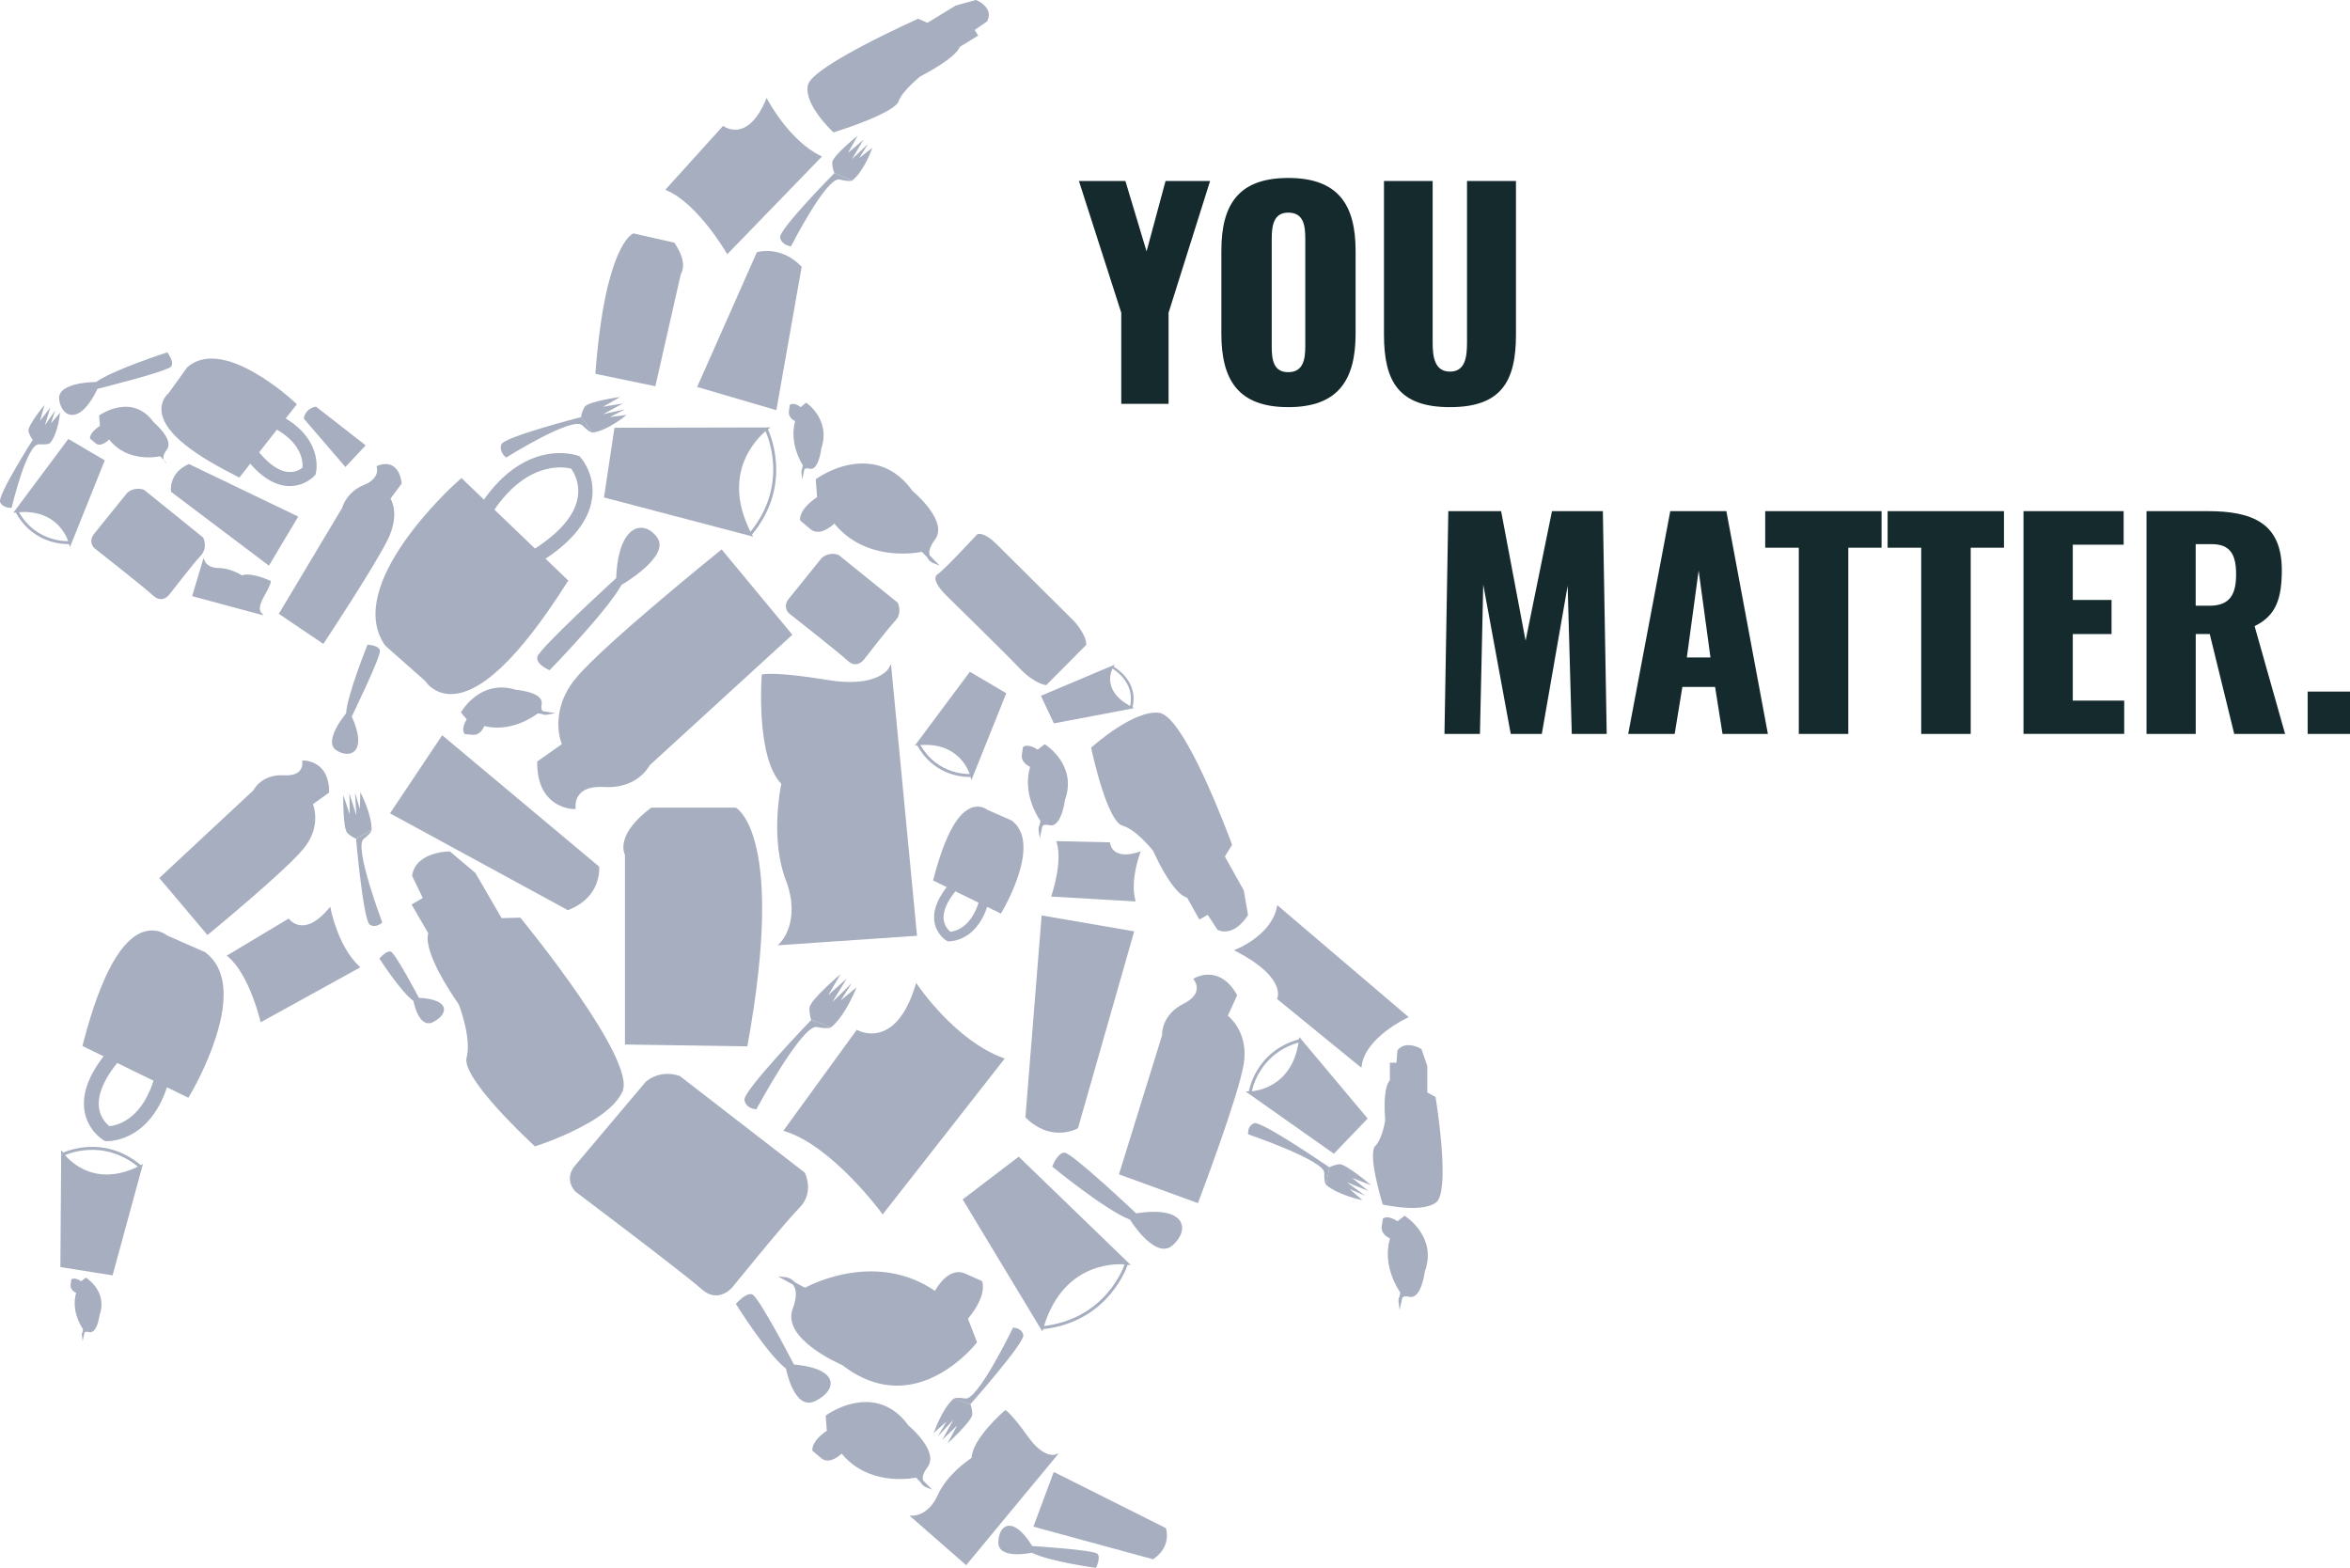 <?xml version="1.0" encoding="UTF-8"?>
<svg id="Layer_2" data-name="Layer 2" xmlns="http://www.w3.org/2000/svg" viewBox="0 0 427.32 285.09">
  <defs>
    <style>
      .cls-1 {
        fill: #152a2c;
      }

      .cls-2 {
        fill: #a6aebf;
      }
    </style>
  </defs>
  <g id="Layer_1-2" data-name="Layer 1">
    <g>
      <g>
        <g>
          <path class="cls-2" d="M123.47,195.87l22.66,17.51s1.75,3.34-.94,6.04c-2.69,2.7-11.99,14.21-11.99,14.21,0,0-2.39,3.33-5.46.56-3.07-2.77-22.91-17.71-22.91-17.71,0,0-2.06-1.99-.03-4.4,2.03-2.41,12.81-15.18,12.81-15.18,0,0,2.28-2.21,5.87-1.04Z"/>
          <path class="cls-2" d="M130.21,235.54c-.91,0-1.8-.39-2.67-1.17-3.03-2.73-22.69-17.54-22.89-17.69-.05-.04-2.23-2.2-.07-4.76l12.81-15.18c.12-.11,2.46-2.33,6.16-1.12l.08.04,22.7,17.55.03.05s1.8,3.54-.98,6.33c-2.65,2.66-11.88,14.08-11.98,14.19-.04.05-1.14,1.57-2.86,1.74-.11.01-.22.02-.32.02ZM121.38,195.77c-2.19,0-3.52,1.24-3.59,1.31l-12.79,15.16c-1.86,2.21-.07,3.99.01,4.06.17.13,19.86,14.95,22.9,17.7.85.76,1.71,1.11,2.57,1.02,1.48-.15,2.48-1.52,2.49-1.54.1-.13,9.35-11.57,12.02-14.25,2.39-2.39,1.12-5.28.92-5.7l-22.57-17.45c-.71-.23-1.37-.32-1.96-.32Z"/>
        </g>
        <g>
          <path class="cls-2" d="M71.31,147.79l9.16-13.71,28.23,23.63s.54,5.12-5.4,7.49l-31.98-17.41Z"/>
          <path class="cls-2" d="M107.69,162.15c-.82,1.22-2.14,2.44-4.3,3.3l-.12.05-.11-.06-32.24-17.55,9.49-14.2,28.54,23.89v.11s.22,2.25-1.26,4.47ZM103.31,164.91c5.11-2.1,5.16-6.34,5.12-7.06l-27.91-23.36-8.83,13.21,31.61,17.21Z"/>
        </g>
        <g>
          <path class="cls-2" d="M118.53,147.12h15.17s8.9,4.95,1.98,42.86l-21.76-.33v-34.29s-1.98-3.3,4.62-8.24Z"/>
          <path class="cls-2" d="M135.9,190.26l-22.26-.34v-34.49c-.27-.53-1.54-3.83,4.72-8.53l.07-.05h15.33l.06.03c.37.21,8.99,5.47,2.11,43.15l-.04.23ZM114.18,189.39l21.27.32c3.5-19.27,2.8-29.76,1.6-35.17-1.19-5.35-3.09-6.91-3.43-7.15h-15c-6.2,4.68-4.49,7.8-4.47,7.84l.04.06v.07s0,34.02,0,34.02Z"/>
        </g>
        <g>
          <path class="cls-2" d="M81.73,155.09s-5.83-.05-6.5,4.14l2.02,4.16-2.03,1.17,2.97,5.14s-1.66,2.48,5.49,12.82c0,0,2.43,6.21,1.44,9.83-1,3.62,12.22,15.78,12.22,15.78,0,0,13.08-4.14,15.61-9.79,2.53-5.65-18.45-31.22-18.45-31.22l-3.43.08-4.79-8.28-4.55-3.85Z"/>
          <path class="cls-2" d="M106.92,204.25c2.75-1.59,5.28-3.56,6.27-5.78,2.57-5.74-17.63-30.46-18.49-31.51l-.08-.1-3.41.08-4.77-8.21-4.62-3.91h-.1c-.06,0-6.08,0-6.78,4.37v.08s1.94,4.01,1.94,4.01l-2.04,1.18,3.04,5.25c-.26.72-.71,3.87,5.55,12.93.17.46,2.34,6.26,1.42,9.64-1.03,3.74,11.76,15.55,12.3,16.05l.12.11.15-.05c.33-.1,5.19-1.66,9.5-4.16ZM94.37,167.41c1.44,1.76,20.69,25.58,18.33,30.84-2.31,5.15-13.83,9.11-15.29,9.59-3.72-3.44-12.81-12.59-12.03-15.41,1.01-3.67-1.34-9.75-1.44-10v-.03s-.03-.03-.03-.03c-6.86-9.92-5.49-12.5-5.48-12.53l.08-.14-.07-.14-2.84-4.9,2.01-1.16-2.09-4.31c.64-3.55,5.38-3.81,6.11-3.83l4.43,3.75,4.84,8.37,3.46-.08Z"/>
        </g>
        <g>
          <path class="cls-2" d="M166.68,179.32s6.76,10.03,15.57,13.27l-21.75,27.78s-8.87-12.14-17.63-14.91l13.01-17.88s7.01,3.9,10.8-8.25Z"/>
          <path class="cls-2" d="M160.5,220.82l-.21-.29c-.09-.12-8.92-12.1-17.49-14.81l-.36-.11,13.37-18.38.21.12s2.11,1.14,4.54.16c2.5-1,4.48-3.78,5.87-8.26l.17-.54.31.47c.07.1,6.81,10,15.44,13.16l.35.13-22.2,28.35ZM143.31,205.32c7.87,2.71,15.81,12.78,17.2,14.61l21.3-27.21c-7.56-2.95-13.62-10.83-15.04-12.79-1.44,4.34-3.47,7.06-6.03,8.09-2.23.89-4.15.2-4.78-.09l-12.65,17.4Z"/>
        </g>
        <g>
          <path class="cls-2" d="M138.78,122.88s-1.09,14.98,3.59,19.55c0,0-2.18,9.77.77,17.47,2.95,7.7-1.03,11.66-1.03,11.66l24.34-1.67-4.62-48.25s-2,3.8-11.39,2.26-11.66-1.03-11.66-1.03Z"/>
          <path class="cls-2" d="M166.75,170.15l-25.34,1.73.51-.51s.97-.99,1.56-2.87c.55-1.74.89-4.62-.6-8.51-2.75-7.17-1.07-16.22-.81-17.48-4.59-4.72-3.61-19.05-3.56-19.66v-.2s.21-.04.21-.04c.09-.02,2.43-.51,11.77,1.03,9.04,1.49,11.09-2.08,11.11-2.12l.42-.78.08.88,4.65,48.53ZM142.72,171.25l23.44-1.6-4.53-47.3c-1,1.05-3.93,3.02-11.23,1.82-7.74-1.27-10.64-1.14-11.36-1.06-.11,1.85-.71,14.98,3.52,19.12l.11.11-.03.15c-.02.1-2.12,9.78.76,17.31,2.41,6.31.3,10.14-.67,11.45Z"/>
        </g>
        <g>
          <path class="cls-2" d="M142.75,232.48l3.63,1.98s12.53-7.25,23.74.66c0,0,2.31-4.62,5.28-3.3l2.97,1.32s.99,2.31-2.64,6.59l1.65,4.29s-10.88,14.18-24.07,3.96c0,0-10.88-4.62-8.9-9.89,1.98-5.28-1.65-5.6-1.65-5.6Z"/>
          <path class="cls-2" d="M163.13,251.95c-3.41,0-6.76-1.25-9.97-3.74-.78-.34-11.03-4.86-9.02-10.22.7-1.87.76-3.29.18-4.22-.04-.07-.09-.14-.14-.2l-2.71-1.48,1.3.12s1.04.1,1.76.94l1.84,1c1.38-.74,13.11-6.64,23.64.57.57-1.02,2.72-4.37,5.48-3.15l3.06,1.36.04.1c.04.1.99,2.47-2.58,6.75l1.65,4.28-.09.12c-.05.07-5.21,6.69-12.63,7.65-.61.08-1.21.12-1.81.12ZM145.05,234.05c.37,1.04.24,2.43-.41,4.13-1.86,4.97,8.65,9.5,8.76,9.55l.06.03c3.67,2.85,7.51,4.04,11.41,3.53,6.66-.86,11.46-6.44,12.19-7.33l-1.65-4.29.1-.12c3.05-3.61,2.74-5.76,2.62-6.22l-2.86-1.27c-2.69-1.2-4.9,3.13-4.92,3.17l-.14.28-.26-.18c-10.93-7.72-23.32-.72-23.45-.65l-.13.08-1.32-.72Z"/>
        </g>
        <g>
          <path class="cls-2" d="M104.4,146.84s-6.52.03-6.44-8.22l4.54-3.19s-2.68-5.81,2.49-12.01c5.16-6.19,26.2-23.13,26.2-23.13l12.53,15.12-25.8,23.59s-2,4.22-8.06,3.84c-6.06-.38-5.46,4-5.46,4Z"/>
          <path class="cls-2" d="M104.39,147.11c-.15,0-2.6-.03-4.51-1.96-1.48-1.49-2.22-3.69-2.2-6.54v-.14s4.48-3.15,4.48-3.15c-.19-.49-.61-1.78-.63-3.58-.02-2.08.52-5.24,3.24-8.5,5.12-6.14,26.03-23,26.24-23.17l.21-.17,12.86,15.52-.19.17-25.76,23.56c-.26.49-2.48,4.31-8.29,3.95-2.03-.12-3.5.28-4.36,1.2-.99,1.06-.82,2.49-.82,2.5l.04.3h-.31s0,0,0,0ZM98.23,138.76c0,2.62.68,4.65,2.03,6.01,1.4,1.42,3.17,1.72,3.85,1.78,0-.55.1-1.68.97-2.61.97-1.05,2.59-1.51,4.79-1.37,5.79.36,7.72-3.52,7.8-3.69l.06-.08,25.61-23.42-12.19-14.71c-2.2,1.78-21.14,17.15-25.96,22.93-2.61,3.13-3.13,6.14-3.12,8.13.02,2.15.66,3.58.67,3.6l.09.2-4.61,3.24Z"/>
        </g>
        <g>
          <g>
            <path class="cls-2" d="M83.88,88.71s-19.7,17.71-12.86,27.81l7.33,6.48s5.66,10.41,23.32-17.22l-13.42-12.88-4.37-4.19Z"/>
            <path class="cls-2" d="M78.2,124.82c-.38-.33-.66-.68-.86-.98l-7.31-6.46-.09-.14c-7.39-10.91,12.23-28.75,13.07-29.51l.9-.81,19.43,18.64-.58.9c-8.49,13.29-15.56,19.93-21,19.74-1.58-.06-2.77-.7-3.57-1.4ZM72.01,115.65l7.38,6.52.11.2s.73,1.21,2.42,1.24c2.47.05,8.06-2.21,18.08-17.64l-16.13-15.48c-5.59,5.31-16.45,18.03-11.86,25.16Z"/>
          </g>
          <path class="cls-2" d="M97.53,102.65l-1.33-2.24c5.25-3.13,8.32-6.58,8.86-9.98.42-2.61-.71-4.54-1.2-5.22-1.59-.39-8.5-1.37-14.73,8.63l-2.21-1.38c8.11-13.01,17.74-9.76,18.15-9.61l.31.11.22.25c.11.13,2.73,3.13,2.04,7.57-.66,4.27-4.06,8.26-10.11,11.86Z"/>
        </g>
        <g>
          <g>
            <path class="cls-2" d="M139.3,77.99s-9.35,6.91-2.87,19.17l-26.29-6.91,1.83-12.2,27.34-.06Z"/>
            <path class="cls-2" d="M136.95,97.58l-27.12-7.13,1.9-12.67,28.39-.06-.66.49c-.37.28-9.09,6.93-2.8,18.83l.29.54ZM110.43,90.06l25.47,6.7c-5.07-10.19.74-16.71,2.66-18.49l-26.37.06-1.76,11.73Z"/>
          </g>
          <path class="cls-2" d="M136.63,97.34l-.41-.35c7.74-9.24,2.89-18.78,2.84-18.87l.48-.25c.05.1,5.08,9.94-2.91,19.47Z"/>
        </g>
        <g>
          <g>
            <path class="cls-2" d="M204.87,229.67s-11.53-1.55-15.42,11.75l-14.05-23.27,9.81-7.48,19.66,19Z"/>
            <path class="cls-2" d="M189.54,242.1l-14.49-24.01,10.19-7.77,20.41,19.73-.81-.11c-.46-.06-11.35-1.36-15.12,11.56l-.17.59ZM175.76,218.23l13.61,22.55c3.46-10.84,12.19-11.47,14.79-11.41l-18.96-18.33-9.43,7.19Z"/>
          </g>
          <path class="cls-2" d="M189.48,241.7l-.06-.54c12-1.24,15.16-11.46,15.19-11.56l.52.15c-.03.11-3.28,10.67-15.65,11.95Z"/>
        </g>
        <g>
          <path class="cls-2" d="M217.37,178.07s4.21-2.49,7.29,2.89l-1.73,3.79s3.94,2.75,2.94,8.73c-1,5.97-8.21,24.93-8.21,24.93l-13.85-5.05,7.78-25.08s-.3-3.49,3.77-5.55,2.02-4.67,2.02-4.67Z"/>
          <path class="cls-2" d="M217.82,218.76l-14.35-5.23,7.84-25.28c-.02-.48.02-3.79,3.92-5.75,1.35-.68,2.14-1.49,2.34-2.39.23-1.04-.4-1.86-.41-1.87l-.19-.24.27-.16c.07-.04,1.7-.99,3.72-.45,1.55.41,2.87,1.57,3.94,3.44l.07.12-1.7,3.73c.78.65,3.77,3.53,2.88,8.85-.99,5.93-8.15,24.8-8.23,24.99l-.09.25ZM204.14,213.2l13.36,4.87c.85-2.26,7.18-19.12,8.1-24.63.96-5.74-2.79-8.44-2.83-8.46l-.18-.13,1.77-3.87c-.98-1.67-2.17-2.7-3.54-3.06-1.36-.36-2.56.05-3.06.27.22.39.53,1.14.33,2.05-.24,1.07-1.12,2-2.62,2.75-3.85,1.94-3.63,5.15-3.62,5.28v.05s-.01.05-.01.05l-7.7,24.83Z"/>
        </g>
        <g>
          <path class="cls-2" d="M189.65,166.77l16.25,2.8-10.11,35.39s-4.46,2.58-9.04-1.89l2.91-36.3Z"/>
          <path class="cls-2" d="M192.61,205.96c-1.7,0-3.88-.57-6.05-2.69l-.09-.09v-.13s2.94-36.6,2.94-36.6l16.83,2.9-10.22,35.79-.09.05s-1.36.76-3.31.76ZM187.02,202.96c4.04,3.86,7.88,2.15,8.53,1.81l10-35-15.66-2.7-2.87,35.88Z"/>
        </g>
        <g>
          <path class="cls-2" d="M226.64,166.32s-2.14,3.73-5.05,2.55l-1.9-2.88-1.5.84-2.16-3.86s-2.2.1-6.12-8.41c0,0-3.04-3.93-5.72-4.68s-5.49-13.83-5.49-13.83c0,0,7.5-6.73,12.03-6.18s12.99,23.71,12.99,23.71l-1.33,2.15,3.48,6.22.75,4.37Z"/>
          <path class="cls-2" d="M222.73,169.37c-.4,0-.81-.08-1.24-.25l-.08-.03-1.8-2.74-1.52.85-2.23-3.98c-.64-.13-2.78-1.15-6.18-8.52-.26-.33-3.11-3.87-5.56-4.57-2.75-.78-5.39-12.68-5.68-14.03l-.03-.15.12-.1c.31-.28,7.64-6.81,12.25-6.24,4.65.57,12.87,22.93,13.22,23.88l.04.12-1.31,2.13,3.44,6.17.77,4.46-.05.08s-1.7,2.91-4.15,2.91ZM221.77,168.65c2.4.9,4.27-1.87,4.59-2.38l-.73-4.22-3.54-6.32,1.34-2.18c-2.38-6.48-9.16-22.97-12.73-23.41-4.07-.5-10.74,5.16-11.7,6.01.81,3.7,3.23,12.9,5.26,13.47,2.73.77,5.74,4.61,5.86,4.78l.03.05c3.72,8.08,5.85,8.25,5.87,8.25h.15s.09.14.09.14l2.03,3.62,1.48-.83,1.99,3.02Z"/>
        </g>
        <g>
          <path class="cls-2" d="M169.76,102.11l-2.06-2.08s-9.97,2.39-15.98-5.25c0,0-2.5,2.67-4.25,1.17l-1.75-1.5s-.2-1.77,3.12-3.94l-.25-3.24s10.25-7.42,17.14,2.18c0,0,6.45,5.33,4.04,8.51s-.01,4.14-.01,4.14Z"/>
          <path class="cls-2" d="M170.87,102.85l-1.21-.48s-.71-.29-1.04-1.02l-1-1.01c-1.27.26-10.26,1.76-15.91-5.14-.68.64-2.78,2.36-4.4.97l-1.83-1.56v-.11c-.02-.08-.19-1.91,3.1-4.11l-.25-3.24.12-.09c.2-.14,4.91-3.51,10.18-2.65,2.86.47,5.32,2.1,7.31,4.87.52.44,6.54,5.59,4.06,8.86-.83,1.09-1.16,2.04-.97,2.76.01.05.03.1.05.14l1.8,1.81ZM167.78,99.74l.65.65c.02-.75.4-1.62,1.13-2.58,2.23-2.94-3.94-8.09-4-8.14l-.05-.05c-1.91-2.66-4.25-4.23-6.98-4.68-4.58-.75-8.89,1.95-9.66,2.47l.25,3.25-.13.09c-2.68,1.75-2.97,3.21-3,3.59l1.65,1.41c1.53,1.31,3.85-1.13,3.88-1.15l.21-.23.19.25c5.83,7.41,15.61,5.18,15.7,5.15l.15-.04Z"/>
        </g>
        <g>
          <path class="cls-2" d="M197.26,117.16l-7.09,7.14s-1.98-.24-4.58-2.98c-2.6-2.74-13.17-13.09-13.17-13.09,0,0-2.98-2.8-1.73-3.61s7.17-7.22,7.17-7.22c0,0,.93-.49,3.17,1.73s14.07,13.98,14.07,13.98c0,0,2.15,2.3,2.18,4.06Z"/>
          <path class="cls-2" d="M190.27,124.58l-.13-.02c-.08-.01-2.11-.28-4.75-3.06-2.57-2.71-13.06-12.98-13.17-13.08-.22-.21-2.22-2.13-2.12-3.33.03-.3.17-.54.42-.7,1.21-.78,7.06-7.11,7.12-7.18l.07-.06c.11-.06,1.17-.52,3.48,1.77l14.07,13.98c.1.1,2.23,2.4,2.26,4.25v.11s-7.27,7.31-7.27,7.31ZM178,97.63c-.61.65-5.96,6.42-7.18,7.21-.11.07-.17.16-.18.3-.06.71,1.16,2.15,1.95,2.9.11.11,10.61,10.39,13.18,13.1,2.13,2.24,3.84,2.77,4.3,2.87l6.91-6.95c-.11-1.62-2.08-3.74-2.1-3.77l-14.06-13.97c-1.78-1.77-2.65-1.72-2.83-1.68Z"/>
        </g>
        <g>
          <path class="cls-2" d="M182.82,256.73s-5.92,5.1-5.89,8.51c0,0-4.4,2.79-6.16,6.71s-4.68,3.91-4.68,3.91l9.56,8.36,16.09-19.44s-2.14.66-5.02-3.37c-2.88-4.03-3.91-4.68-3.91-4.68Z"/>
          <path class="cls-2" d="M175.69,284.6l-10.31-9.02h.72c.11,0,2.78-.06,4.43-3.75,1.62-3.62,5.39-6.25,6.14-6.74.13-3.48,5.74-8.36,5.98-8.57l.15-.13.17.11s1.1.72,3.98,4.75c2.71,3.79,4.7,3.27,4.72,3.27l.83-.24-.55.67-16.27,19.65ZM166.72,276.04l8.9,7.79,15.52-18.75c-.9-.08-2.61-.67-4.64-3.51-2.19-3.06-3.3-4.15-3.68-4.48-.95.86-5.66,5.23-5.63,8.16v.15s-.13.08-.13.08c-.04.03-4.36,2.79-6.06,6.59-1.33,2.96-3.3,3.77-4.3,3.99Z"/>
        </g>
        <g>
          <path class="cls-2" d="M188.26,277.4l3.5-9.39,20,10.03s1.04,2.95-2.15,5.19l-21.35-5.83Z"/>
          <path class="cls-2" d="M187.91,277.59l3.71-9.95,20.37,10.21.04.1s1.07,3.17-2.25,5.5l-.1.07-.12-.03-21.64-5.9ZM191.91,268.39l-3.29,8.83,20.94,5.72c2.55-1.86,2.11-4.2,1.98-4.7l-19.63-9.84Z"/>
        </g>
        <g>
          <path class="cls-2" d="M168.41,270.13l-1.75-1.77s-8.48,2.03-13.58-4.46c0,0-2.13,2.27-3.61,1l-1.49-1.27s-.17-1.5,2.66-3.35l-.21-2.76s8.72-6.31,14.57,1.86c0,0,5.48,4.53,3.44,7.24-2.05,2.7-.01,3.52-.01,3.52Z"/>
          <path class="cls-2" d="M169.52,270.87l-1.21-.48s-.61-.25-.91-.88l-.83-.84c-1.16.23-8.73,1.45-13.52-4.36-.62.57-2.38,1.98-3.76.8l-1.57-1.34v-.1c-.02-.07-.17-1.64,2.63-3.52l-.21-2.75.12-.09c.17-.12,4.19-2.99,8.69-2.26,2.44.4,4.54,1.79,6.24,4.15.47.4,5.58,4.78,3.45,7.59-.69.92-.98,1.71-.81,2.31.01.04.02.08.04.11l1.66,1.67ZM166.74,268.07l.5.51c.05-.63.37-1.34.96-2.12,1.87-2.47-3.34-6.82-3.39-6.87l-.05-.05c-1.61-2.25-3.6-3.58-5.91-3.96-3.85-.62-7.46,1.61-8.16,2.08l.21,2.76-.13.09c-2.22,1.45-2.5,2.66-2.53,3l1.39,1.19c1.27,1.09,3.22-.95,3.24-.98l.21-.23.19.25c4.94,6.28,13.23,4.39,13.31,4.37l.15-.04Z"/>
        </g>
        <g>
          <path class="cls-2" d="M55.25,138.56s4.33-.06,4.33,5.42l-3,2.15s1.82,3.84-1.58,7.99c-3.39,4.15-17.25,15.52-17.25,15.52l-8.41-9.96,16.98-15.82s1.3-2.81,5.33-2.6c4.02.21,3.6-2.69,3.6-2.69Z"/>
          <path class="cls-2" d="M37.72,170.01l-8.75-10.36,17.13-15.97c.21-.4,1.66-2.91,5.56-2.71,1.32.07,2.27-.2,2.81-.79.62-.68.51-1.59.51-1.59l-.04-.3h.31c.07,0,1.75-.01,3.07,1.29,1.01,1,1.53,2.48,1.53,4.39v.14l-2.94,2.11c.32.88,1.31,4.39-1.69,8.06-3.37,4.12-16.72,15.09-17.29,15.56l-.21.17ZM29.71,159.7l8.07,9.56c1.74-1.43,13.9-11.51,17.01-15.31,3.23-3.96,1.61-7.55,1.54-7.7l-.09-.2,3.06-2.2c-.02-1.69-.48-2.99-1.36-3.86-.86-.85-1.92-1.07-2.41-1.13,0,.4-.11,1.11-.65,1.7-.66.72-1.75,1.05-3.25.97-3.79-.2-5.02,2.34-5.07,2.45l-.06.08-16.79,15.65Z"/>
        </g>
        <g>
          <g>
            <path class="cls-2" d="M33.71,197.84s10.34-17.71,2.91-23.53l-6.93-3.04s-6.63-6.33-13.12,18.2l12.93,6.32,4.21,2.06Z"/>
            <path class="cls-2" d="M34.25,199.6l-19.26-9.41.28-1.07c3.15-11.92,6.87-18.57,11.05-19.75,1.84-.52,3.35.15,4.09.74l6.91,3.03.13.11c3.57,2.8,4.17,7.99,1.78,15.43-1.68,5.24-4.25,9.66-4.36,9.85l-.63,1.08ZM18.17,188.74l14.99,7.33c2.84-5.28,7.5-16.62,2.76-20.59l-6.99-3.07-.17-.16c-.05-.04-.71-.58-1.76-.26-1.41.43-5.03,2.94-8.83,16.75Z"/>
          </g>
          <path class="cls-2" d="M19.55,207.5s-.07,0-.08,0h-.35s-.3-.19-.3-.19c-.12-.07-2.89-1.74-3.46-5.34-.54-3.41,1.05-7.24,4.73-11.41l2.02,1.79c-3.08,3.48-4.49,6.67-4.09,9.2.28,1.75,1.36,2.81,1.88,3.23,1.38-.14,6.27-1.22,8.38-9.57l2.62.66c-2.85,11.28-10.43,11.63-11.36,11.63Z"/>
        </g>
        <g>
          <g>
            <path class="cls-2" d="M11.4,209.92s5.05,6.97,14.17,2.26l-5.3,19.41-9.02-1.44.14-20.24Z"/>
            <path class="cls-2" d="M20.47,231.9l-9.49-1.51.15-21.29.48.66c.2.28,5.03,6.73,13.83,2.18l.55-.28-5.52,20.24ZM11.53,229.93l8.55,1.36,5.08-18.6c-7.32,3.48-12.03-.5-13.49-2.05l-.14,19.29Z"/>
          </g>
          <path class="cls-2" d="M25.4,212.39c-6.76-5.77-13.8-2.26-13.87-2.23l-.25-.48c.07-.04,7.44-3.71,14.47,2.3l-.35.41Z"/>
        </g>
        <g>
          <path class="cls-2" d="M59.9,165.46s1.3,6.73,5.17,10.37l-17.5,9.65s-1.93-8.3-5.88-11.68l10.75-6.43s2.79,3.59,7.46-1.9Z"/>
          <path class="cls-2" d="M47.39,185.89l-.08-.35c-.02-.08-1.96-8.25-5.79-11.54l-.28-.24,11.27-6.75.15.19s.82,1.02,2.24,1.05c1.48.03,3.1-.97,4.8-2.96l.36-.43.11.55c.01.07,1.33,6.69,5.09,10.22l.27.25-18.13,10ZM42.15,173.84c3.38,3.16,5.2,9.64,5.6,11.23l16.87-9.3c-3.11-3.13-4.49-8.1-4.87-9.73-1.69,1.86-3.32,2.78-4.87,2.74-1.3-.03-2.15-.73-2.49-1.08l-10.24,6.13Z"/>
        </g>
        <g>
          <g>
            <path class="cls-2" d="M52.23,73.65s-11.67-10.63-17.25-5.97l-3.41,4.73s-5.83,3.98,11.59,12.8l6.84-8.72,2.23-2.84Z"/>
            <path class="cls-2" d="M43.53,86.83l-.94-.48c-8.67-4.39-13-8.22-13.23-11.7-.1-1.54.68-2.63,1.28-3.14l3.4-4.72.12-.1c2.77-2.31,6.87-1.94,12.18,1.11,3.69,2.12,6.64,4.78,6.76,4.9l.88.8-10.45,13.33ZM35.92,68.56l-3.44,4.77-.19.13c-.05.04-.44.38-.37,1.08.1,1.08,1.39,4.09,10.89,9.04l7.66-9.77c-3.54-2.96-10.97-7.99-14.55-5.25Z"/>
          </g>
          <path class="cls-2" d="M52.72,88.38c-.11,0-.22,0-.34,0-2.73-.15-5.42-1.99-8.01-5.49l2.06-1.53c2.07,2.79,4.16,4.34,6.05,4.46,1.23.08,2.12-.45,2.53-.78.09-1.12-.09-4.73-5.74-7.51l1.13-2.3c8.56,4.22,7.11,10.5,7.04,10.76l-.08.32-.22.24c-.07.08-1.72,1.83-4.43,1.83Z"/>
        </g>
        <path class="cls-2" d="M30.33,84.17l-1.2-1.21s-5.8,1.39-9.29-3.05c0,0-1.45,1.55-2.47.68l-1.02-.87s-.12-1.03,1.82-2.29l-.15-1.88s5.96-4.31,9.96,1.27c0,0,3.75,3.1,2.35,4.95-1.4,1.85,0,2.41,0,2.41Z"/>
        <g>
          <g>
            <path class="cls-2" d="M12.77,98.65s-1.7-6.58-9.76-5.75l9.5-12.73,6.21,3.66-5.95,14.83Z"/>
            <path class="cls-2" d="M12.71,99.51l-.21-.79c-.07-.26-1.75-6.35-9.47-5.55l-.61.06,10.01-13.42,6.62,3.9-6.34,15.8ZM4.36,92.55c5.58,0,7.75,3.76,8.42,5.34l5.6-13.96-5.8-3.42-9,12.06c.27-.02.53-.02.78-.02Z"/>
          </g>
          <path class="cls-2" d="M12.34,98.93c-1.55,0-6.65-.44-9.57-5.91l.48-.25c3.28,6.16,9.43,5.62,9.5,5.61l.05.54s-.17.02-.46.02Z"/>
        </g>
        <g>
          <path class="cls-2" d="M26.07,89.3l10.65,8.6s.82,1.64-.44,2.97-5.64,6.98-5.64,6.98c0,0-1.12,1.63-2.57.27s-10.77-8.7-10.77-8.7c0,0-.97-.98-.01-2.16.96-1.18,6.02-7.46,6.02-7.46,0,0,1.07-1.09,2.76-.51Z"/>
          <path class="cls-2" d="M29.24,108.94c-.46,0-.92-.21-1.35-.61-1.42-1.34-10.66-8.61-10.75-8.68-.42-.42-.93-1.46-.06-2.54l6.02-7.46c.07-.07,1.23-1.22,3.06-.6l.08.05,10.7,8.64.03.05s.89,1.83-.49,3.27c-1.24,1.3-5.58,6.9-5.62,6.96-.01.02-.57.82-1.45.91-.06,0-.11,0-.17,0ZM25.09,89.4c-.97,0-1.56.57-1.59.6l-6,7.43c-.77.96-.08,1.72,0,1.8.36.28,9.33,7.34,10.76,8.69.36.34.73.5,1.09.46.63-.06,1.07-.69,1.07-.69.19-.24,4.4-5.69,5.67-7.01,1.01-1.06.54-2.34.42-2.61l-10.56-8.53c-.31-.1-.59-.14-.85-.14Z"/>
        </g>
        <g>
          <path class="cls-2" d="M53.85,94.05l-5.03,8.41-17.46-13.18s-.48-3.02,2.98-4.61l19.5,9.38Z"/>
          <path class="cls-2" d="M48.9,102.85l-17.79-13.42-.02-.11s-.47-3.24,3.14-4.9l.12-.05,19.88,9.56-5.33,8.92ZM31.62,89.13l17.12,12.92,4.72-7.9-19.12-9.19c-2.77,1.33-2.76,3.65-2.72,4.16Z"/>
        </g>
        <g>
          <path class="cls-2" d="M68.79,84.92s3.35-1.6,3.97,2.9l-2.08,2.84s1.85,2.51-.32,7.13c-2.16,4.62-11.64,18.92-11.64,18.92l-7.66-5.17,11.4-19.07s.69-2.78,3.84-4.04,2.49-3.5,2.49-3.5Z"/>
          <path class="cls-2" d="M58.8,117.08l-8.1-5.47,11.51-19.25c.1-.37.92-2.95,3.99-4.19,2.87-1.15,2.36-3.09,2.33-3.17l-.06-.22.21-.1c.06-.03,1.43-.67,2.66,0,.91.49,1.48,1.54,1.69,3.11l.02.11-2.04,2.77c.38.66,1.51,3.14-.4,7.23-2.15,4.58-11.57,18.81-11.66,18.95l-.15.23ZM51.42,111.45l7.22,4.88c1.22-1.85,9.49-14.43,11.47-18.66,2.06-4.4.36-6.83.34-6.85l-.12-.16,2.13-2.91c-.2-1.33-.67-2.21-1.4-2.6-.75-.41-1.62-.19-1.99-.06.08.66.02,2.49-2.7,3.58-2.98,1.19-3.67,3.83-3.68,3.86l-.03.07-11.26,18.85Z"/>
        </g>
        <g>
          <path class="cls-2" d="M48.96,105.81s-3.48-1.6-4.99-.89c0,0-2.14-1.39-4.24-1.38s-2.69-1.29-2.69-1.29l-1.78,5.96,11.92,3.21s-.73-.82.48-2.92,1.29-2.69,1.29-2.69Z"/>
          <path class="cls-2" d="M47.92,111.89l-.79-.21-12.19-3.28,2.06-6.91.3.66s.55,1.13,2.41,1.13c.02,0,.05,0,.07,0,1.88,0,3.74,1.05,4.23,1.34,1.66-.61,4.93.88,5.07.95l.18.08-.03.2c0,.07-.12.7-1.32,2.79-1.07,1.87-.51,2.6-.51,2.61l.52.64ZM35.61,108.03l11.13,2.99c-.1-.51-.04-1.36.7-2.65.8-1.39,1.09-2.1,1.2-2.4-1.08-.46-3.48-1.3-4.55-.8l-.14.06-.13-.08s-2.08-1.35-4.09-1.33c-1.4,0-2.19-.53-2.59-.96l-1.54,5.17Z"/>
        </g>
        <g>
          <path class="cls-2" d="M122.45,44.36l-7.23-1.64s-4.9,1.95-6.67,25.03l10.42,2.16,4.58-20.19s1.38-1.73-1.1-5.35Z"/>
          <path class="cls-2" d="M119.17,70.23l-10.91-2.26.02-.24c1.76-22.98,6.63-25.17,6.84-25.26l.08-.03,7.41,1.68.06.09c2.35,3.44,1.36,5.28,1.13,5.62l-4.63,20.4ZM108.84,67.53l9.92,2.06,4.54-19.99.04-.05s1.19-1.62-1.05-4.94l-7.03-1.59c-.56.35-4.8,3.68-6.42,24.52Z"/>
        </g>
        <g>
          <path class="cls-2" d="M177.45.28s2.94,1.18,1.85,3.43l-2.42,1.68.62,1.01-3.23,1.97s-.01,1.59-7.09,5.33c0,0-3.32,2.63-4.05,4.66s-11.47,5.42-11.47,5.42c0,0-5.14-4.79-4.5-8.16.65-3.37,19.81-11.92,19.81-11.92l1.69.75,5.2-3.18,3.58-1Z"/>
          <path class="cls-2" d="M151.59,24.09l-.12-.11c-.21-.2-5.25-4.93-4.58-8.41.11-.55.43-2.23,10.29-7.41,4.82-2.53,9.63-4.68,9.68-4.7l.11-.05,1.67.74,5.15-3.14,3.67-1.02.08.03c.07.03,1.62.66,2.12,1.93.23.59.19,1.22-.12,1.87l-.03.06-2.27,1.57.63,1.02-3.36,2.06c-.17.53-1.18,2.22-7.2,5.39h0s-3.23,2.58-3.92,4.51c-.75,2.1-10.53,5.24-11.64,5.59l-.15.05ZM166.98,4.01c-5.37,2.4-19.04,9.04-19.55,11.67-.56,2.92,3.56,7.08,4.3,7.8,4.27-1.36,10.64-3.83,11.14-5.21.75-2.08,4-4.67,4.14-4.78,6.7-3.54,6.99-5.12,6.99-5.14v-.15s.13-.06.13-.06l3-1.83-.61-1,2.57-1.78c.22-.48.24-.94.08-1.37-.35-.9-1.43-1.45-1.73-1.59l-3.45.96-5.29,3.23-1.71-.76Z"/>
        </g>
        <g>
          <path class="cls-2" d="M139.43,18.42s3.86,7.28,9.59,10.1l-16.73,17.25s-5.14-8.86-10.87-11.37l10.09-11.18s4.47,3.15,7.91-4.81Z"/>
          <path class="cls-2" d="M132.24,46.23l-.18-.31c-.05-.09-5.16-8.81-10.74-11.26l-.34-.15,10.51-11.63.2.14s1.32.9,2.99.42c1.74-.49,3.26-2.22,4.51-5.12l.22-.52.26.5c.04.07,3.88,7.24,9.47,9.99l.33.16-17.23,17.78ZM121.87,34.33c5.07,2.44,9.52,9.44,10.47,11.02l16.23-16.74c-4.79-2.52-8.17-7.93-9.12-9.58-1.29,2.77-2.85,4.43-4.65,4.94-1.53.43-2.76-.11-3.24-.38l-9.7,10.74Z"/>
        </g>
        <g>
          <path class="cls-2" d="M140.95,74.23l-13.81-4.05,10.67-24.09s3.98-1.29,7.67,2.5l-4.53,25.65Z"/>
          <path class="cls-2" d="M141.16,74.58l-14.39-4.22,10.85-24.48.11-.04s4.18-1.29,7.94,2.56l.1.1-.02.14-4.58,25.95ZM127.51,70.01l13.22,3.88,4.45-25.22c-3.17-3.16-6.53-2.52-7.18-2.36l-10.49,23.69Z"/>
        </g>
        <g>
          <path class="cls-2" d="M225.01,172.8s6.32-2.52,7.41-7.73l23.24,19.8s-7.55,3.51-8.31,8.77l-14.82-12.09s1.84-3.88-7.52-8.76Z"/>
          <path class="cls-2" d="M247.55,194.15l-15.35-12.52.09-.19s1.56-3.73-7.4-8.4l-.52-.27.55-.22c.06-.02,6.2-2.53,7.25-7.53l.09-.44,23.9,20.37-.38.18c-.07.03-7.42,3.51-8.16,8.57l-.07.47ZM232.85,181.47l14.32,11.68c.98-4.47,6.5-7.56,8.01-8.33l-22.59-19.25c-1.13,4.19-5.45,6.55-6.96,7.26,7.88,4.26,7.47,7.77,7.22,8.65Z"/>
        </g>
        <g>
          <g>
            <path class="cls-2" d="M227.32,198.71s7.91-.16,9.13-9.51l11.88,14.17-5.81,6.05-15.2-10.71Z"/>
            <path class="cls-2" d="M242.55,209.78l-16.06-11.32.82-.02c.31,0,7.69-.27,8.87-9.28l.08-.61,12.43,14.83-6.14,6.4ZM228.06,198.9l14.42,10.17,5.48-5.71-11.34-13.53c-1.22,7.25-6.59,8.76-8.57,9.07Z"/>
          </g>
          <path class="cls-2" d="M227.58,198.74l-.54-.07c.01-.08,1.1-7.57,9.33-9.74l.14.52c-7.89,2.07-8.92,9.22-8.93,9.29Z"/>
        </g>
        <g>
          <path class="cls-2" d="M258.26,190.94s-2.54-1.54-3.9.17l-.17,2.39h-1.19s0,3.07,0,3.07c0,0-1.36.68-.85,7.17,0,0-.51,3.42-1.86,4.78-1.36,1.37,1.36,10.25,1.36,10.25,0,0,6.78,1.54,9.32-.34s-.17-18.79-.17-18.79l-1.53-.85v-4.95s-1.02-2.9-1.02-2.9Z"/>
          <path class="cls-2" d="M256.83,219.64c-2.54,0-5.07-.56-5.24-.6l-.15-.03-.05-.15c-.28-.93-2.72-9.08-1.29-10.52,1.21-1.22,1.73-4.27,1.78-4.6-.42-5.44.47-6.92.85-7.29v-3.22h1.21l.16-2.22.05-.07c1.19-1.5,3.3-.81,4.25-.23l.08.05,1.06,3.08v4.79l1.5.84.02.13c.28,1.75,2.66,17.13.06,19.05-1.02.76-2.67.99-4.3.99ZM251.86,218.55c1.01.21,6.74,1.3,8.95-.33,1.96-1.45.5-13.64-.26-18.4l-1.55-.87v-5.06l-.97-2.76c-.42-.23-2.34-1.16-3.41.09l-.18,2.56h-1.17v2.97l-.15.07s-1.17.85-.7,6.91v.03s0,.03,0,.03c-.02.14-.54,3.52-1.94,4.93-.89.9.35,6.44,1.38,9.83Z"/>
        </g>
        <g>
          <path class="cls-2" d="M254.57,236.61l.35-1.65s-3.51-4.71-1.84-9.92c0,0-1.74-.64-1.56-1.97l.18-1.33s.68-.57,2.43.64l1.29-.98s5.67,3.54,3.41,9.74c0,0-.6,4.85-2.53,4.39-1.93-.46-1.73,1.08-1.73,1.08Z"/>
          <path class="cls-2" d="M254.51,238.2l-.21-1.56s-.06-.47.17-.87l.16-.75c-.51-.72-3.29-5-1.88-9.83-.51-.25-1.66-.94-1.5-2.15l.2-1.43.08-.07c.08-.07.85-.63,2.59.51l1.28-.98.16.1c.06.04,5.82,3.72,3.53,10.03-.05.37-.49,3.48-1.77,4.38-.33.23-.7.31-1.08.21-.55-.13-.96-.1-1.18.1-.03.03-.05.06-.08.09l-.47,2.22ZM255.65,235.18c.21,0,.45.03.71.09.23.06.45.01.65-.13.94-.66,1.44-3.13,1.55-4.03v-.06c1.97-5.36-2.26-8.7-3.13-9.32l-1.29.99-.16-.11c-1.2-.83-1.82-.76-2.03-.69l-.16,1.19c-.15,1.1,1.37,1.67,1.38,1.68l.24.09-.08.25c-1.61,5.02,1.76,9.64,1.8,9.68l.07.1-.07.35c.15-.05.33-.07.52-.07Z"/>
        </g>
        <g>
          <path class="cls-2" d="M189.13,150.86l.35-1.65s-3.51-4.71-1.84-9.92c0,0-1.74-.64-1.56-1.97l.18-1.33s.68-.57,2.43.64l1.29-.98s5.67,3.54,3.41,9.74c0,0-.6,4.85-2.53,4.39-1.93-.46-1.73,1.08-1.73,1.08Z"/>
          <path class="cls-2" d="M189.07,152.45l-.21-1.56s-.06-.47.17-.87l.16-.75c-.51-.72-3.29-5-1.88-9.83-.51-.25-1.66-.94-1.5-2.15l.2-1.43.08-.07c.08-.07.85-.63,2.59.51l1.28-.98.16.1c.06.04,5.82,3.72,3.53,10.03-.05.37-.49,3.48-1.77,4.38-.33.23-.7.31-1.08.21-.55-.13-.96-.1-1.18.1-.03.03-.05.06-.08.09l-.47,2.22ZM190.21,149.43c.21,0,.45.03.71.09.23.06.45.01.65-.13.94-.66,1.44-3.13,1.55-4.03v-.06c1.97-5.36-2.26-8.7-3.13-9.32l-1.29.99-.16-.11c-1.2-.83-1.82-.76-2.03-.69l-.16,1.19c-.15,1.1,1.37,1.67,1.38,1.68l.24.09-.08.25c-1.61,5.02,1.76,9.64,1.8,9.68l.07.1-.07.35c.15-.05.33-.07.52-.07Z"/>
        </g>
        <g>
          <path class="cls-2" d="M207.08,155.12s-1.85,4.74-.85,8.56l-14.82-.86s2.07-5.98.93-9.67l9.3.21s.33,3.36,5.44,1.76Z"/>
          <path class="cls-2" d="M191.13,163.01l.09-.25c.02-.06,2.04-5.96.93-9.55l-.08-.27,9.76.22.02.18s.11.97,1,1.55c.92.6,2.33.62,4.19.04l.4-.12-.15.39s-1.81,4.73-.85,8.44l.07.27-15.36-.89ZM192.6,153.36c.87,3.32-.55,8.12-.92,9.28l14.29.83c-.72-3.2.38-6.87.79-8.04-1.79.5-3.19.43-4.15-.2-.81-.53-1.06-1.31-1.14-1.66l-8.87-.2Z"/>
        </g>
        <g>
          <g>
            <path class="cls-2" d="M176.69,140.99s-1.7-6.58-9.76-5.75l9.5-12.73,6.21,3.66-5.95,14.83Z"/>
            <path class="cls-2" d="M176.64,141.85l-.21-.79c-.07-.26-1.75-6.35-9.47-5.55l-.61.06,10.01-13.42,6.62,3.9-6.34,15.8ZM168.28,134.89c5.58,0,7.75,3.76,8.42,5.34l5.6-13.96-5.8-3.42-9,12.06c.27-.02.53-.02.78-.02Z"/>
          </g>
          <path class="cls-2" d="M176.26,141.27c-1.55,0-6.65-.44-9.57-5.91l.48-.25c3.28,6.16,9.43,5.62,9.5,5.61l.05.54s-.17.02-.46.02Z"/>
        </g>
        <g>
          <g>
            <path class="cls-2" d="M181.65,164.99s6.61-11.32,1.86-15.05l-4.43-1.95s-4.24-4.05-8.39,11.64l8.27,4.04,2.69,1.32Z"/>
            <path class="cls-2" d="M181.99,166.11l-12.32-6.02.18-.68c2.02-7.63,4.39-11.87,7.07-12.63,1.18-.33,2.14.1,2.62.47l4.42,1.94.09.07c2.28,1.79,2.67,5.11,1.14,9.86-1.08,3.35-2.72,6.18-2.79,6.3l-.4.69ZM171.7,159.17l9.59,4.68c1.82-3.38,4.8-10.63,1.76-13.17l-4.47-1.96-.11-.1s-.45-.37-1.13-.16c-.9.28-3.22,1.88-5.65,10.71Z"/>
          </g>
          <path class="cls-2" d="M172.59,171.17s-.04,0-.05,0h-.22s-.19-.12-.19-.12c-.08-.04-1.85-1.12-2.21-3.42-.34-2.18.67-4.63,3.02-7.3l1.29,1.14c-1.97,2.23-2.87,4.26-2.61,5.88.18,1.12.87,1.8,1.2,2.07.88-.09,4.01-.78,5.36-6.12l1.67.42c-1.82,7.21-6.67,7.44-7.27,7.44Z"/>
        </g>
        <g>
          <path class="cls-2" d="M66.3,80.98l-3.48,3.71-7.41-8.62s.09-1.59,2.02-2.01l8.87,6.91Z"/>
          <path class="cls-2" d="M66.5,80.97l-3.69,3.94-7.55-8.77v-.06s.12-1.7,2.13-2.14h.06s.05.03.05.03l8.98,7ZM62.82,84.49l3.27-3.49-8.7-6.78c-1.56.37-1.81,1.55-1.85,1.82l7.27,8.45Z"/>
        </g>
        <g>
          <path class="cls-2" d="M152.36,101.14l10.65,8.6s.82,1.64-.44,2.97-5.64,6.98-5.64,6.98c0,0-1.12,1.63-2.57.27s-10.77-8.7-10.77-8.7c0,0-.97-.98-.01-2.16.96-1.18,6.02-7.46,6.02-7.46,0,0,1.07-1.09,2.76-.51Z"/>
          <path class="cls-2" d="M155.53,120.78c-.46,0-.92-.21-1.35-.61-1.42-1.34-10.66-8.61-10.75-8.68-.42-.42-.93-1.46-.06-2.54l6.02-7.46c.07-.07,1.23-1.22,3.06-.6l.08.05,10.7,8.64.03.05s.89,1.83-.49,3.27c-1.24,1.3-5.58,6.9-5.62,6.96-.01.02-.57.82-1.45.91-.06,0-.11,0-.17,0ZM151.38,101.24c-.97,0-1.56.57-1.59.6l-6,7.43c-.77.96-.08,1.72,0,1.8.36.28,9.33,7.34,10.76,8.69.36.34.73.5,1.09.46.63-.06,1.07-.69,1.07-.69.19-.24,4.4-5.69,5.67-7.01,1.01-1.06.54-2.34.42-2.61l-10.56-8.53c-.31-.1-.59-.14-.85-.14Z"/>
        </g>
        <g>
          <path class="cls-2" d="M99.39,129.7l-1.66-.27s-4.55,3.71-9.83,2.28c0,0-.56,1.77-1.89,1.64l-1.33-.12s-.6-.66.53-2.46l-1.04-1.24s3.29-5.83,9.58-3.84c0,0,4.87.38,4.5,2.33-.37,1.95,1.15,1.68,1.15,1.68Z"/>
          <path class="cls-2" d="M100.98,129.68l-1.55.28s-.47.08-.87-.13l-.76-.12c-.7.54-4.85,3.51-9.74,2.31-.22.52-.86,1.7-2.09,1.59l-1.44-.13-.07-.08c-.07-.08-.67-.82.4-2.61l-1.04-1.24.09-.16c.03-.06,3.46-5.98,9.87-3.97.37.03,3.5.34,4.45,1.57.25.32.34.68.26,1.07-.11.56-.05.96.15,1.18.03.03.06.05.09.07l2.24.37ZM97.91,128.68c0-.21.01-.45.06-.72.05-.23,0-.45-.16-.65-.7-.91-3.19-1.3-4.1-1.37h-.06c-5.44-1.73-8.59,2.65-9.17,3.54l1.04,1.24-.1.17c-.78,1.23-.67,1.85-.59,2.06l1.19.11c1.1.1,1.61-1.44,1.61-1.46l.08-.25.25.07c5.08,1.38,9.55-2.19,9.59-2.23l.09-.08.35.06c-.05-.15-.09-.32-.1-.51Z"/>
        </g>
        <g>
          <path class="cls-2" d="M145.94,85.89l.26-1.34s-2.64-3.84-1.38-8.09c0,0-1.31-.52-1.17-1.6l.14-1.08s.52-.47,1.83.52l.97-.8s4.28,2.89,2.57,7.94c0,0-.45,3.95-1.91,3.58s-1.3.88-1.3.88Z"/>
          <path class="cls-2" d="M145.9,87.19l-.16-1.27s-.04-.38.13-.71l.12-.61c-.38-.59-2.48-4.08-1.41-8.02-.39-.2-1.25-.77-1.13-1.76l.15-1.17.06-.05c.06-.06.64-.52,1.95.42l.97-.8.12.08s4.38,3.03,2.66,8.18c-.04.3-.37,2.84-1.34,3.57-.25.19-.53.25-.82.17-.42-.11-.72-.08-.89.08-.02.02-.04.05-.06.07l-.35,1.81ZM146.75,84.72c.16,0,.34.02.54.08.17.05.34,0,.49-.11.71-.53,1.08-2.55,1.17-3.29v-.05c1.49-4.37-1.7-7.09-2.36-7.59l-.97.8-.12-.09c-.9-.68-1.37-.62-1.53-.56l-.12.97c-.11.9,1.03,1.36,1.04,1.37l.18.07-.06.2c-1.21,4.09,1.33,7.85,1.35,7.89l.05.08-.06.29c.12-.04.25-.06.39-.06Z"/>
        </g>
        <g>
          <g>
            <path class="cls-2" d="M202.19,121.27s-2.58,4.28,3.48,7.39l-13.86,2.63-2.21-4.7,12.59-5.32Z"/>
            <path class="cls-2" d="M202.71,120.84l-.31.52c-.1.17-2.42,4.17,3.39,7.16l.46.24-14.61,2.77-2.36-5.01,13.42-5.67ZM204.53,128.25c-3.87-2.46-3.23-5.44-2.79-6.58l-11.85,5,2.07,4.4,13.13-2.49c-.19-.11-.38-.22-.55-.33Z"/>
          </g>
          <path class="cls-2" d="M202.65,121.31c1.07.68,4.36,3.17,3.26,7.39l-.48-.07c1.24-4.75-3.33-7.18-3.38-7.2l.27-.31s.13.07.33.19Z"/>
        </g>
        <g>
          <path class="cls-2" d="M15.07,242.76l.23-1.11s-2.36-3.17-1.24-6.68c0,0-1.17-.43-1.05-1.32l.12-.89s.46-.38,1.63.43l.87-.66s3.82,2.38,2.29,6.55c0,0-.4,3.26-1.7,2.95s-1.16.72-1.16.72Z"/>
          <path class="cls-2" d="M15.03,243.84l-.14-1.05s-.04-.32.11-.58l.11-.51c-.34-.48-2.22-3.36-1.26-6.62-.35-.17-1.12-.63-1.01-1.45l.13-.96.05-.05c.06-.05.57-.42,1.74.35l.86-.66.11.07s3.91,2.5,2.37,6.75c-.03.25-.33,2.34-1.19,2.94-.22.16-.47.21-.73.14-.37-.09-.65-.06-.79.07-.02.02-.04.04-.05.06l-.31,1.49ZM15.79,241.8c.14,0,.3.02.48.06.16.04.3,0,.44-.09.63-.44.97-2.11,1.04-2.71v-.04c1.33-3.6-1.52-5.85-2.1-6.27l-.87.66-.11-.08c-.8-.56-1.22-.51-1.36-.46l-.11.8c-.1.74.92,1.12.93,1.13l.16.06-.05.17c-1.08,3.37,1.18,6.48,1.21,6.51l.05.07-.05.24c.1-.03.22-.05.35-.05Z"/>
        </g>
      </g>
      <g>
        <path class="cls-1" d="M203.89,56.87l-7.7-23.96h8.45l3.85,12.8,3.45-12.8h8.1l-7.55,23.96v16.56h-8.6v-16.56Z"/>
        <path class="cls-1" d="M222.09,60.67v-15.06c0-8.35,3.05-13.25,12.16-13.25s12.25,4.9,12.25,13.25v15.06c0,8.35-3.1,13.36-12.25,13.36s-12.16-5-12.16-13.36ZM237.35,62.92v-19.51c0-2.4-.3-4.75-3.1-4.75-2.65,0-3,2.35-3,4.75v19.51c0,2.3.2,4.75,3,4.75s3.1-2.45,3.1-4.75Z"/>
        <path class="cls-1" d="M251.66,60.87v-27.96h8.85v29.31c0,2.55.3,5.35,3.15,5.35s3.1-2.8,3.1-5.35v-29.31h8.9v27.96c0,8.5-2.7,13.16-12,13.16s-12-4.65-12-13.16Z"/>
        <path class="cls-1" d="M263.36,92.94h9.6l4.45,23.56,4.8-23.56h9.25l.7,40.51h-6.35l-.75-26.96-4.7,26.96h-5.65l-5-27.16-.6,27.16h-6.45l.7-40.51Z"/>
        <path class="cls-1" d="M303.72,92.94h10.2l7.55,40.51h-8.25l-1.35-8.55h-5.95l-1.4,8.55h-8.45l7.65-40.51ZM311.03,119.55l-2.15-15.81-2.15,15.81h4.3Z"/>
        <path class="cls-1" d="M327.08,99.59h-6.1v-6.65h21.16v6.65h-6.05v33.86h-9v-33.86Z"/>
        <path class="cls-1" d="M349.34,99.59h-6.1v-6.65h21.16v6.65h-6.05v33.86h-9v-33.86Z"/>
        <path class="cls-1" d="M367.95,92.94h18.21v6.1h-9.25v10.05h7.05v6.2h-7.05v12.1h9.35v6.05h-18.31v-40.51Z"/>
        <path class="cls-1" d="M390.31,92.94h11.15c8.15,0,13.46,2.2,13.46,10.7,0,5-.95,8.3-4.95,10.2l5.55,19.61h-9.25l-4.45-18.16h-2.55v18.16h-8.95v-40.51ZM401.76,110.14c3.75,0,4.85-2.1,4.85-5.7s-1.05-5.5-4.45-5.5h-2.9v11.2h2.5Z"/>
        <path class="cls-1" d="M419.62,125.75h7.7v7.7h-7.7v-7.7Z"/>
      </g>
      <path class="cls-2" d="M7.07,80.79c-2.21-.13-4.96,11.55-4.96,11.55,0,0-1.49.13-2.08-1.01s5.93-11.36,5.93-11.36c0,0-.47-.51-.77-1.51s2.91-4.83,2.91-4.83l-.83,2.89,1.89-2.43-1.01,3.26,1.91-2.76-.8,2.39,1.65-1.93s-.28,3.67-1.82,5.53c0,0-.29.31-2.03.21Z"/>
      <path class="cls-2" d="M10.76,72.69c.47,3.26,3.76,4.75,6.97-1.99,0,0,12.86-3.19,13.42-4.09s-.73-2.54-.73-2.54c0,0-9.75,3.13-12.96,5.39,0,0-7.17-.03-6.7,3.23Z"/>
      <path class="cls-2" d="M67.58,150.93s-.03.52-1.46,1.62c-1.82,1.4,3.39,15.16,3.39,15.16,0,0-1.09,1.16-2.27.42s-2.5-15.64-2.5-15.64"/>
      <path class="cls-2" d="M64.73,152.48s-.69-.19-1.55-1c-.87-.8-.76-6.92-.76-6.92l1.17,3.5-.05-3.78,1.26,4-.24-4.13.88,2.98.08-3.09s2.09,3.91,2.05,6.87"/>
      <path class="cls-2" d="M61.21,136.46c2.61,1.62,5.65.16,2.75-6.18,0,0,5.43-11.11,5.12-12.05s-2.25-1-2.25-1c0,0-3.61,8.85-3.91,12.5,0,0-4.32,5.11-1.71,6.73Z"/>
      <path class="cls-2" d="M151.16,186.79s-.5.38-2.61-.05c-2.69-.54-11.02,14.97-11.02,14.97,0,0-1.91-.07-2.16-1.72s12.16-14.55,12.16-14.55"/>
      <path class="cls-2" d="M147.52,185.44s-.37-.77-.32-2.19,5.65-6.12,5.65-6.12l-2.25,3.81,3.37-3.01-2.62,4.28,3.54-3.46-2,3.14,2.86-2.36s-1.89,4.96-4.59,7.25"/>
      <path class="cls-2" d="M119.56,97.83c-2.31-3.42-7.15-2.76-7.51,7.29,0,0-14.13,12.9-14.35,14.34-.22,1.44,2.24,2.4,2.24,2.4,0,0,10.34-10.6,13.08-15.51,0,0,8.84-5.11,6.53-8.53Z"/>
      <path class="cls-2" d="M154.99,32.82s-.41.29-2.29-.18c-2.39-.61-8.86,12.15-8.86,12.15,0,0-1.67-.16-1.99-1.58s9.87-11.73,9.87-11.73"/>
      <path class="cls-2" d="M151.73,31.48s-.36-.68-.4-1.88,4.62-4.91,4.62-4.91l-1.76,3.12,2.8-2.38-2.07,3.51,2.91-2.76-1.59,2.56,2.38-1.86s-1.39,4.12-3.63,5.93"/>
      <path class="cls-2" d="M107.76,78.67s-.51.04-1.87-1.33c-1.74-1.75-13.85,5.86-13.85,5.86,0,0-1.35-1-.89-2.38.46-1.38,14.51-4.98,14.51-4.98"/>
      <path class="cls-2" d="M105.66,75.84s.04-.77.62-1.82c.59-1.05,6.49-1.83,6.49-1.83l-3.12,1.77,3.62-.6-3.58,1.94,3.92-.86-2.68,1.38,2.99-.37s-3.31,2.82-6.17,3.21"/>
      <path class="cls-2" d="M148.17,254.78c3.83-1.76,4.95-5.86-3.81-6.68,0,0-6.45-12.51-7.64-12.77s-2.91,1.76-2.91,1.76c0,0,5.74,9.21,9.12,11.77,0,0,1.42,7.68,5.25,5.92Z"/>
      <path class="cls-2" d="M181.54,280.48c-.01-3.16,2.59-5.15,6.16.63,0,0,11.3.7,11.89,1.45s-.3,2.53-.3,2.53c0,0-8.66-1.2-11.66-2.76,0,0-6.08,1.32-6.09-1.84Z"/>
      <path class="cls-2" d="M173.36,254.34s.4-.33,2.18-.05c2.27.36,8.67-12.89,8.67-12.89,0,0,1.59,0,1.87,1.36.27,1.37-9.63,12.58-9.63,12.58"/>
      <path class="cls-2" d="M176.45,255.34s.33.63.35,1.81-4.5,5.31-4.5,5.31l1.74-3.26-2.71,2.63,2.04-3.67-2.83,3.01,1.56-2.69-2.3,2.07s1.4-4.21,3.57-6.22"/>
      <path class="cls-2" d="M78.74,185.84c2.65-1.29,3.46-4.09-2.57-4.41,0,0-4.34-8.28-5.16-8.42s-2.02,1.27-2.02,1.27c0,0,3.88,6.07,6.19,7.71,0,0,.91,5.15,3.57,3.86Z"/>
      <path class="cls-2" d="M241.13,215.44s-.38-.36-.32-2.16c.08-2.29-13.85-7.03-13.85-7.03,0,0-.2-1.58,1.12-2.02s13.66,8.03,13.66,8.03"/>
      <path class="cls-2" d="M241.74,212.26s.59-.41,1.76-.57,5.82,3.82,5.82,3.82l-3.45-1.33,2.94,2.37-3.89-1.57,3.34,2.44-2.86-1.22,2.34,2.03s-4.35-.87-6.61-2.79"/>
      <path class="cls-2" d="M213.23,226.44c3.14-2.79,2.57-7.26-6.64-5.82,0,0-11.73-11.09-13.04-11.04s-2.21,2.55-2.21,2.55c0,0,9.64,7.91,14.12,9.63,0,0,4.63,7.46,7.77,4.67Z"/>
    </g>
  </g>
</svg>